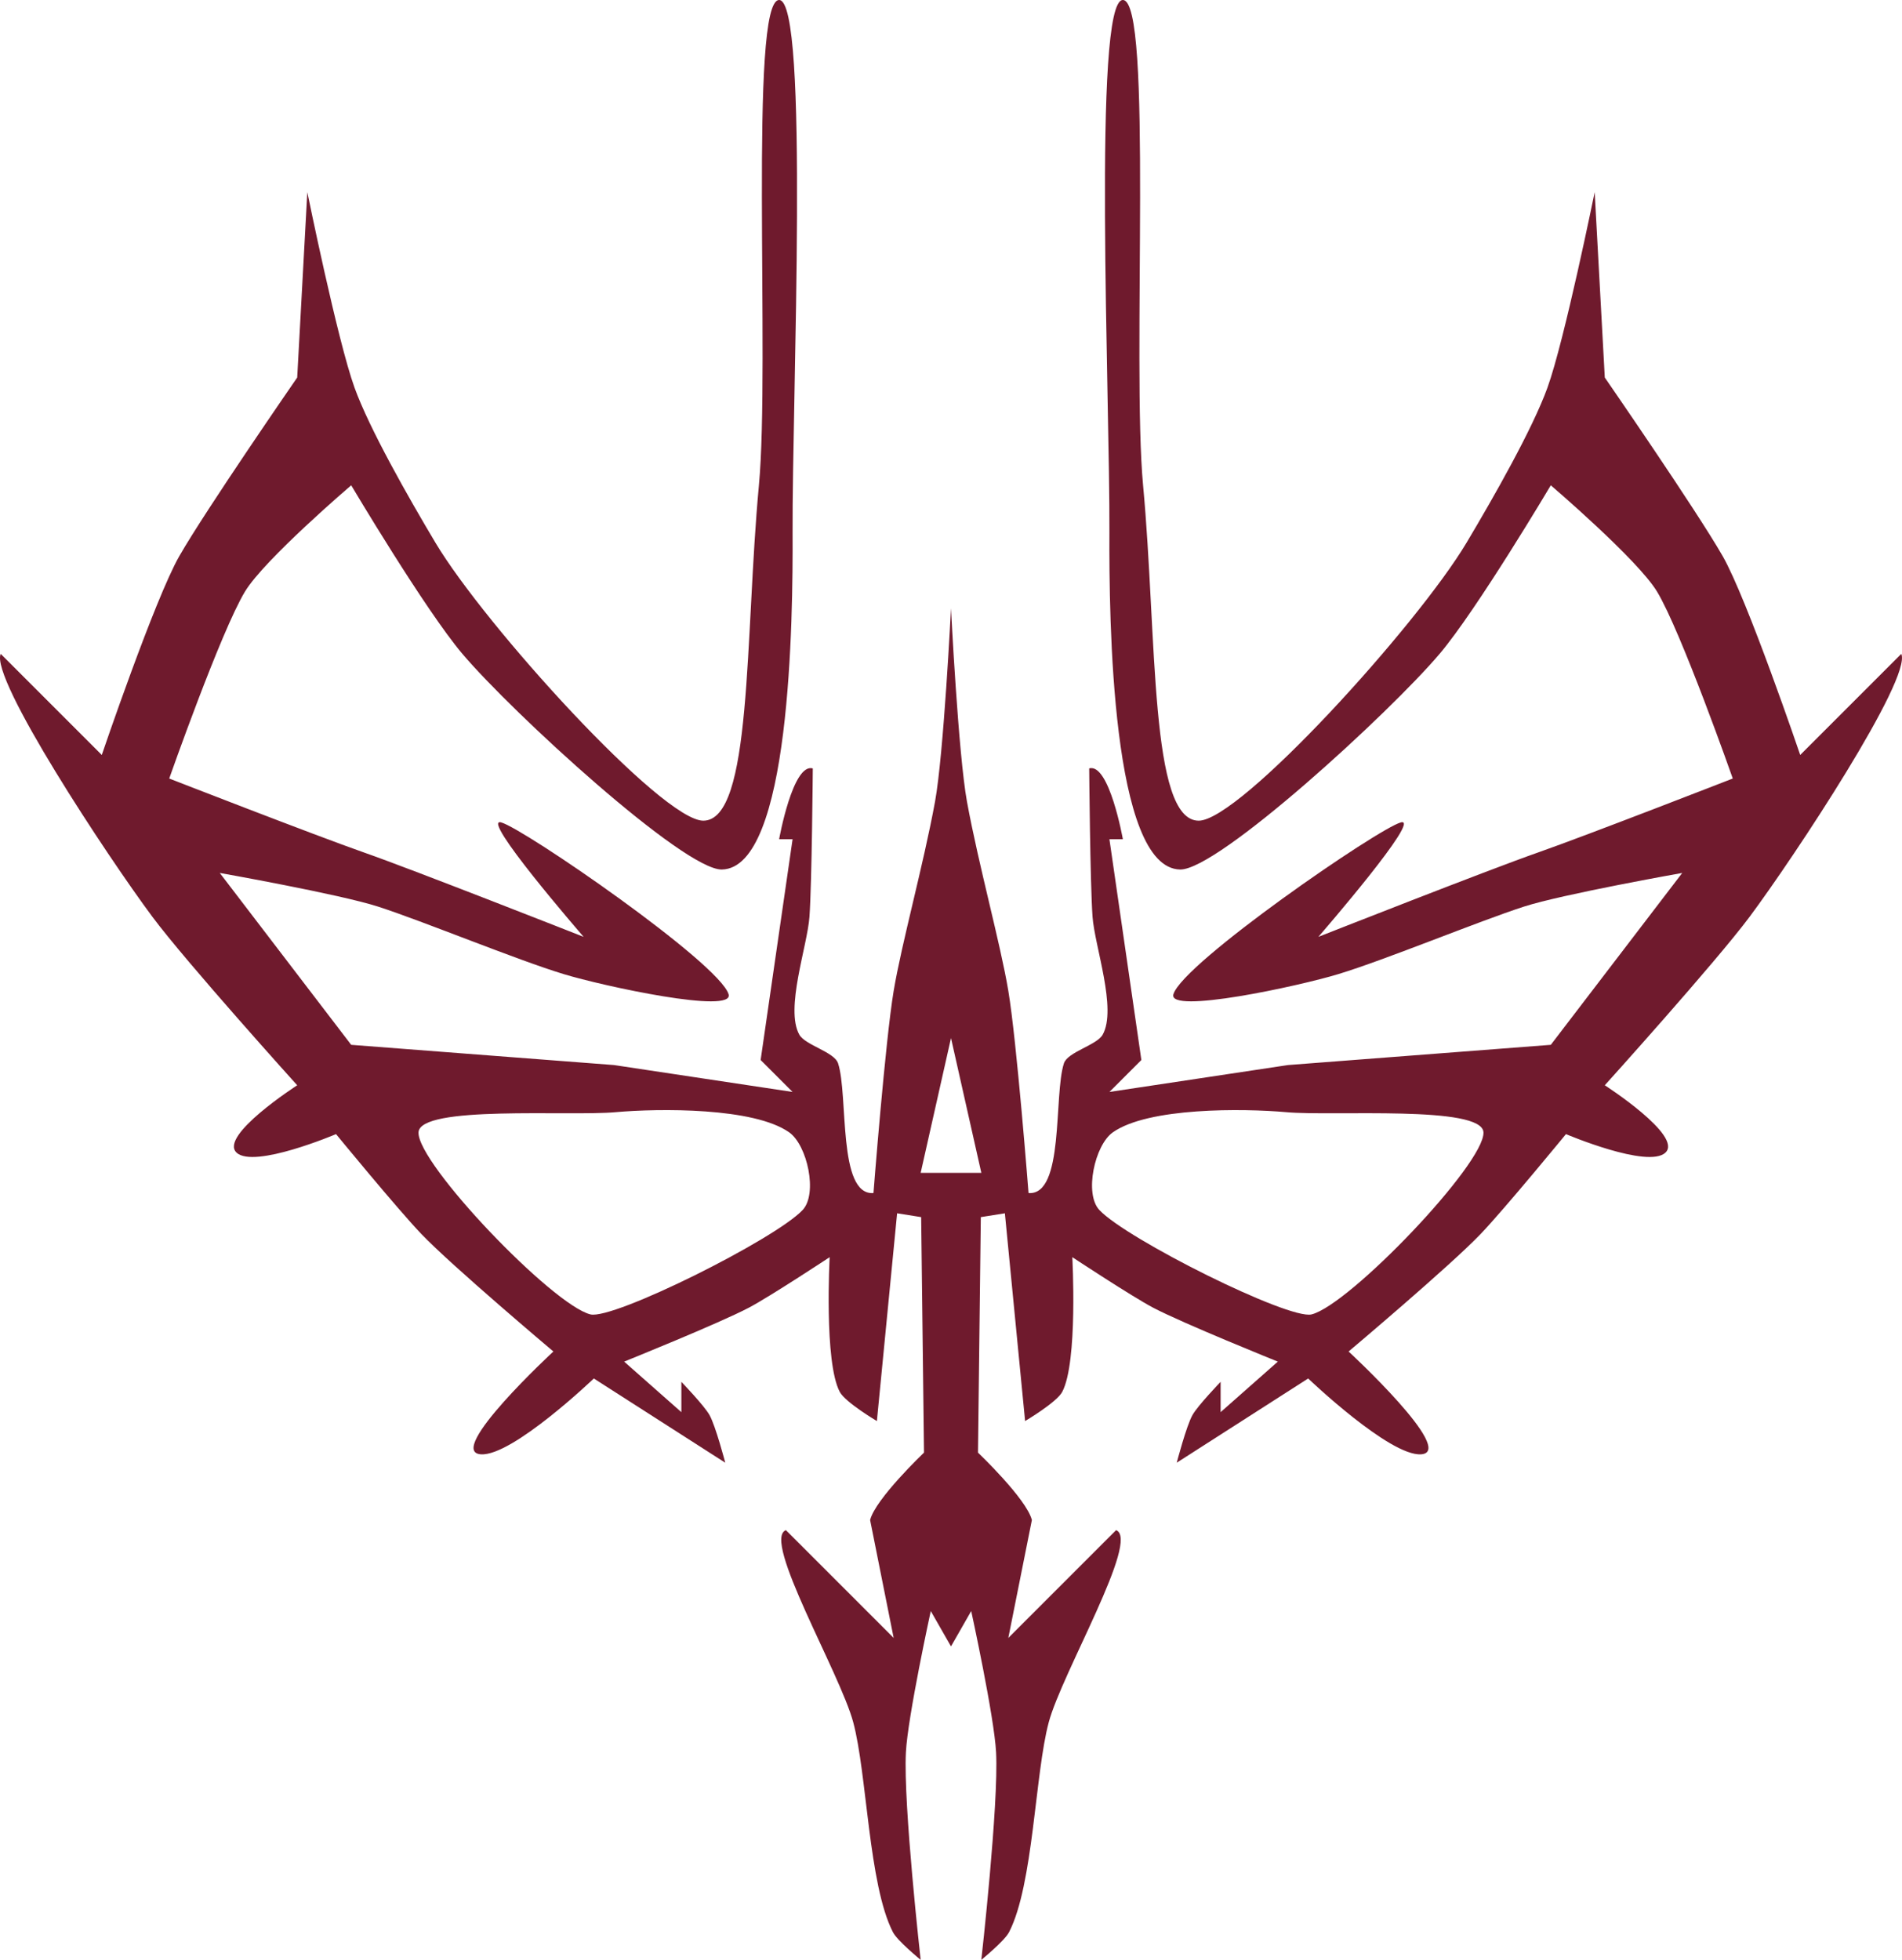 <svg xmlns="http://www.w3.org/2000/svg" width="494.728" height="509.728"><path d="M494.548 170.059l-26.296 26.296s-13.754-40.496-20.169-51.725c-6.916-12.069-30.662-46.439-30.662-46.439l-2.63-48.227s-7.835 38.551-12.28 50.855c-3.864 10.704-13.99 28.506-21.037 40.313-12.857 21.564-58.955 72.315-69.685 72.315-12.807-.026-10.78-47.78-14.463-87.225C294.381 94.744 299.956 0 292.066 0c-7.889 0-3.338 103.869-3.497 138.502-.105 22.377.5 87.357 18.407 87.646 9.861.158 54.485-40.759 67.477-56.09 9.677-11.413 28.926-43.836 28.926-43.836s22.563 19.275 27.611 27.611c6.258 10.308 19.722 48.647 19.722 48.647s-37.998 14.805-50.83 19.302c-12.622 4.418-55.618 21.353-56.959 21.879 1.027-1.184 27.034-31.241 21.46-29.769-5.839 1.552-56.774 36.604-59.168 44.704-1.55 5.26 32.608-2.104 42.942-5.259 12.28-3.734 36.367-13.7 48.227-17.54 10.021-3.234 41.181-8.757 41.181-8.757l-34.186 44.704-68.37 5.259-46.439 6.995 8.31-8.31-8.31-57.431h3.497s-3.549-19.907-8.757-18.407c0 0 .236 29.557.868 38.576.552 7.679 6.417 23.982 2.63 30.688-1.55 2.735-9.099 4.471-10.072 7.442-2.709 8.31.16 34.421-9.203 33.738 0 0-3.076-39.55-5.26-52.593-2.077-12.411-7.703-32.582-10.754-49.2-2.263-12.413-4.155-50.305-4.155-50.305s-1.893 37.892-4.155 50.305c-3.05 16.618-8.678 36.789-10.755 49.2-2.183 13.043-5.259 52.593-5.259 52.593-9.362.683-6.496-25.429-9.204-33.738-.974-2.972-8.52-4.707-10.07-7.442-3.788-6.705 2.076-23.009 2.628-30.688.632-9.02.868-38.576.868-38.576-5.206-1.5-8.757 18.407-8.757 18.407h3.498l-8.31 57.431 8.31 8.31-46.439-6.995-68.37-5.259-34.186-44.704s31.162 5.522 41.18 8.757c11.86 3.84 35.947 13.806 48.228 17.54 10.335 3.155 44.493 10.519 42.941 5.259-2.393-8.1-53.328-43.152-59.166-44.704-5.575-1.473 20.432 28.585 21.458 29.769-1.342-.526-44.336-17.461-56.958-21.879-12.833-4.497-50.83-19.302-50.83-19.302s13.463-38.34 19.721-48.647c5.048-8.336 27.611-27.611 27.611-27.611s19.25 32.423 28.926 43.836c12.99 15.331 57.616 56.248 67.476 56.09 17.908-.288 18.514-65.269 18.408-87.646C206 103.869 210.55 0 202.66 0s-2.313 94.744-5.26 126.222c-3.68 39.444-1.656 87.198-14.463 87.225-10.729 0-56.825-50.751-69.685-72.315-7.048-11.807-17.17-29.608-21.037-40.313-4.444-12.305-12.28-50.855-12.28-50.855l-2.629 48.227s-23.747 34.37-30.662 46.439c-6.416 11.229-20.169 51.725-20.169 51.725L.18 170.059c-2.788 6.39 27.664 52.54 39.444 68.37 8.94 11.99 37.683 43.836 37.683 43.836s-20.432 13.148-15.778 17.514c4.522 4.26 25.875-4.813 25.875-4.813s15.988 19.486 22.194 25.98c7.916 8.284 34.343 30.557 34.343 30.557s-28.242 26.111-18.854 26.743c8.178.552 29.373-19.723 29.373-19.723l34.185 21.906s-2.498-9.571-4.103-12.411c-1.394-2.473-7.31-8.626-7.31-8.626v7.889l-14.885-13.147s24.613-9.913 32.424-14.017c5.495-2.892 21.037-13.148 21.037-13.148s-1.498 27.296 2.63 35.054c1.445 2.709 9.65 7.573 9.65 7.573l5.26-54.039 6.257.999.737 61.244s-12.675 12.07-14.016 17.54l6.127 30.661-28.032-28.032c-6.338 2.42 14.095 37.183 17.514 49.963 3.604 13.41 3.971 42.205 10.31 54.565 1.155 2.288 7.23 7.231 7.23 7.231s-4.55-40.443-3.84-53.959c.474-9.309 6.47-36.764 6.47-36.764l5.26 9.204 5.258-9.204s5.996 27.455 6.47 36.764c.711 13.516-3.84 53.959-3.84 53.959s6.073-4.943 7.231-7.231c6.338-12.36 6.705-41.155 10.308-54.565 3.418-12.78 23.852-47.543 17.514-49.963l-28.032 28.032 6.128-30.661c-1.34-5.47-14.017-17.54-14.017-17.54l.737-61.244 6.258-.999 5.26 54.039s8.204-4.864 9.65-7.573c4.13-7.758 2.63-35.054 2.63-35.054s15.541 10.257 21.037 13.148c7.81 4.104 32.423 14.017 32.423 14.017l-14.884 13.147v-7.889s-5.917 6.153-7.312 8.626c-1.603 2.84-4.1 12.411-4.1 12.411l34.185-21.905s21.193 20.274 29.372 19.723c9.39-.632-18.854-26.743-18.854-26.743s26.428-22.272 34.342-30.557c6.207-6.494 22.195-25.98 22.195-25.98s21.354 9.072 25.875 4.813c4.656-4.365-15.777-17.514-15.777-17.514s28.741-31.846 37.683-43.836c11.782-15.831 42.231-61.981 39.444-68.371zm-285.76 144.63c-7.1 7.599-49.306 28.663-55.223 27.164-9.888-2.474-45.02-39.183-44.704-47.334.29-7.126 39.182-4.154 51.278-5.259 11.254-.999 35.946-1.264 45.15 5.259 4.708 3.339 7.443 15.963 3.498 20.17zm30.686-9.652l7.89-35.053 7.89 35.053h-15.78zm101.688 36.816c-5.916 1.499-48.12-19.565-55.222-27.164-3.944-4.207-1.21-16.831 3.497-20.17 9.204-6.522 33.896-6.258 45.151-5.259 12.095 1.104 50.987-1.867 51.277 5.259.317 8.151-34.816 44.86-44.703 47.334z" fill="#6f1a2d"/></svg>